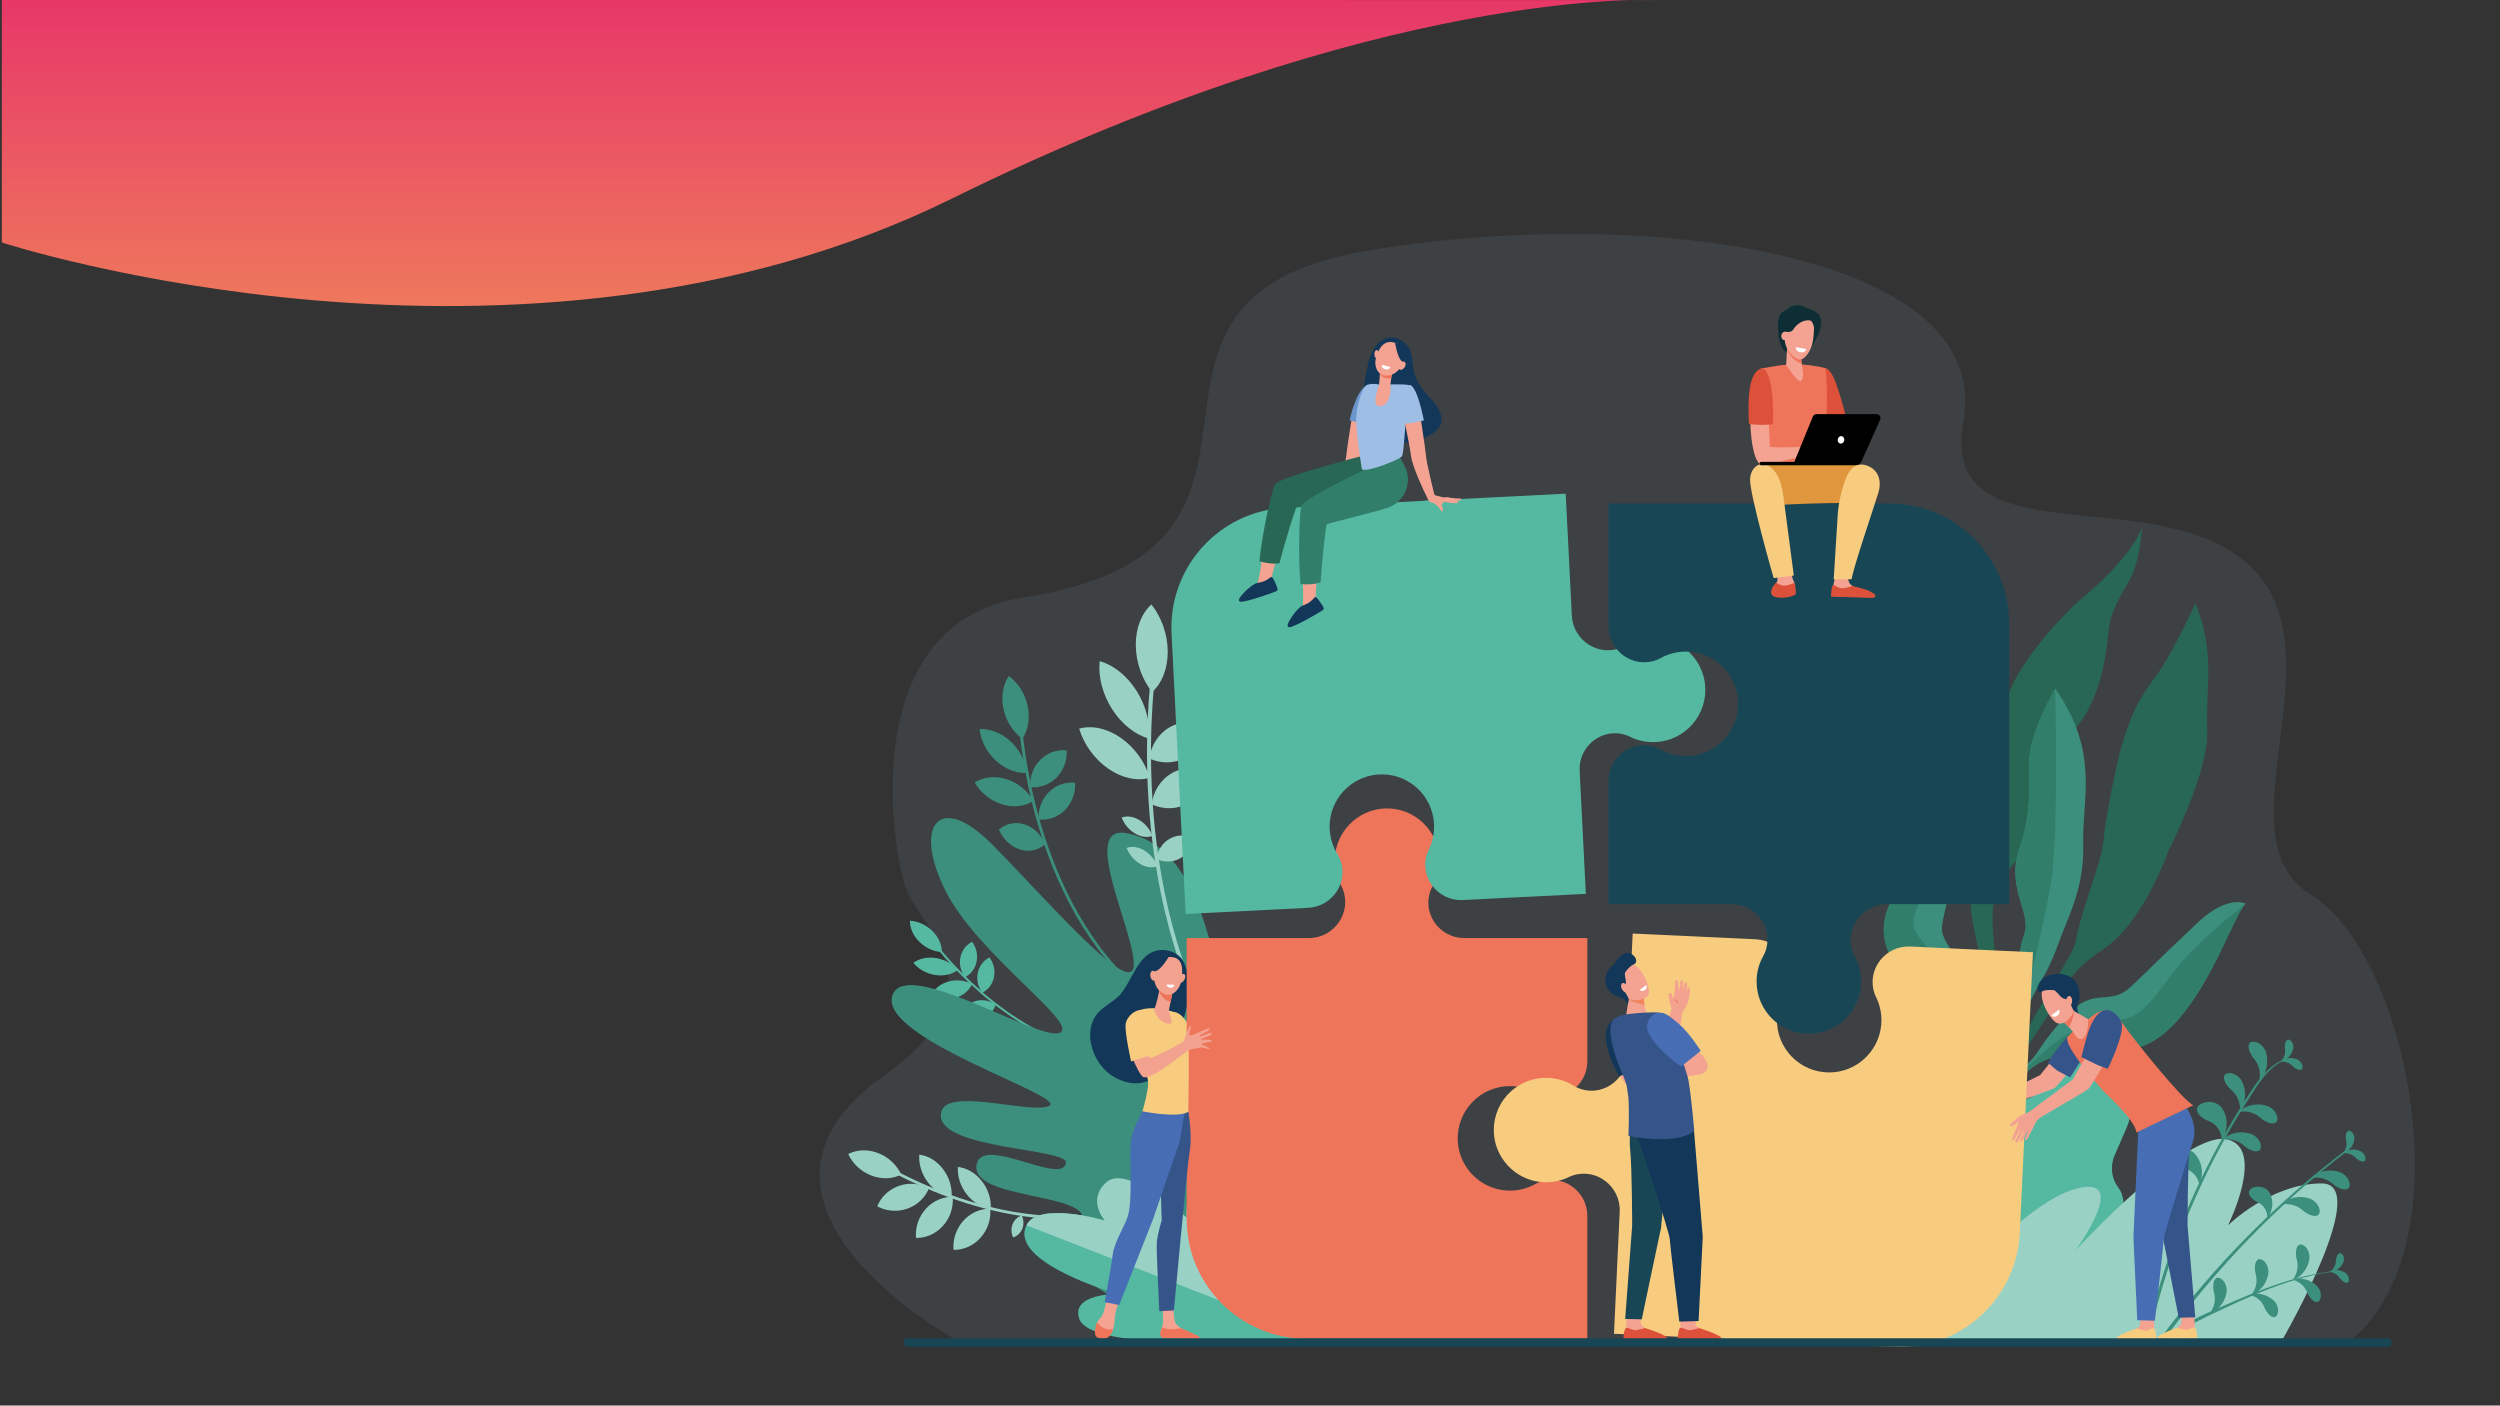 <?xml version="1.0" encoding="utf-8"?>
<!-- Generator: Adobe Illustrator 24.1.0, SVG Export Plug-In . SVG Version: 6.00 Build 0)  -->
<svg version="1.1" id="Capa_1" xmlns="http://www.w3.org/2000/svg" xmlns:xlink="http://www.w3.org/1999/xlink" x="0px" y="0px"
	 viewBox="0 0 1366 768" style="enable-background:new 0 0 1366 768;" xml:space="preserve">
<rect x="0" y="0" width="1366" height="768" fill="#333333" stroke="none"/>
<style type="text/css">
	.st0{fill:url(#SVGID_1_);}
	.st1{opacity:0.1;fill:#9EBEE5;}
	.st2{fill:#276753;}
	.st3{fill:#3C8F7C;}
	.st4{fill:#317F6B;}
	.st5{fill:#55B9A2;}
	.st6{fill:#9AD1C5;}
	.st7{fill:#F3A292;}
	.st8{fill:#35548A;}
	.st9{fill:#F08460;}
	.st10{fill:#133759;}
	.st11{fill:#F7CC7F;}
	.st12{fill:#F18B7F;}
	.st13{fill:#EE745A;}
	.st14{fill:#184655;}
	.st15{fill:#F4A392;}
	.st16{fill:#476EB4;}
	.st17{fill:#F3A290;}
	.st18{fill:#FFFFFF;}
	.st19{fill:#DD513A;}
	.st20{fill:#DF963D;}
	.st21{fill:#0E2E35;}
	.st22{fill:#ED745A;}
	.st23{fill:#F08560;}
	.st24{fill:#6A96CD;}
	.st25{fill:#9EBEE5;}
</style>
<linearGradient id="SVGID_1_" gradientUnits="userSpaceOnUse" x1="452.792" y1="167.248" x2="452.792" y2="-0.075">
	<stop  offset="0" style="stop-color:#EE785C"/>
	<stop  offset="1" style="stop-color:#E73768"/>
</linearGradient>
<path class="st0" d="M1.01,132.51c0,0,283.44,92.29,519.15-24.02S904.57,0.04,904.57,0.04L1.01-0.08V132.51z"/>
<g>
	<path class="st1" d="M522.57,732.22h762.17c63.17-52.7,30.66-211.27-22.1-243.42c-56.8-34.6,33.39-154.27-54.1-193.12
		c-57.13-25.36-147.99,2.28-135.77-65.57c16.95-94.09-181.14-118.2-327.08-92.84c-157.77,27.42-13.7,162.24-187.2,189.4
		c-89.22,13.97-71.98,133.47-63.66,158.16c7.25,21.51,55.18,55.62-11.44,102.6C385.71,656.33,520.27,730.96,522.57,732.22z"/>
	<g>
		<g>
			<path class="st2" d="M1199.58,329.74c0,0-12.48,27.16-20.87,38.64c-8.4,11.47-16.39,22.45-23.09,54.29
				c-6.7,31.85-5.55,35.05-7.38,43.27c-1.83,8.23-13.77,41.55-13.84,47.66c-0.07,6.11-24.12,40.9-30.28,57.18
				c-6.16,16.28-17.07,39.54-16.46,51.38l2.74-0.7c0,0,2.23-27.61,21.24-55.51c19.01-27.9,16.29-33.17,37.88-47.51
				c21.59-14.33,35.53-53.93,35.53-53.93s21.96-43.01,20.94-65.37C1204.96,376.79,1210.79,356.62,1199.58,329.74z"/>
			<path class="st2" d="M1170.36,287.96c0,0-0.73,17.84-6.48,28.44c-5.76,10.6-10.71,17.04-11.76,28.51
				c-1.05,11.47-4.66,41.03-20.71,55.47c-16.05,14.43-18.1,57.68-30.31,70.77c-12.22,13.08-13.81,22.49-11.56,44.93
				c2.26,22.44,9.92,53.54-7.8,94.13l-4.01-10.1c0,0,12.68-33.39,9.61-52.95c-3.07-19.55-13.75-49.1-9.84-63.27
				c3.91-14.17-10.63-16.94-1.87-38.37c8.75-21.43,5.16-28.88,17.07-47.41c0,0,1.22-0.87,4.36-16.55
				c3.13-15.68,28.39-44.41,40.03-54.22C1148.72,317.54,1165.49,301.82,1170.36,287.96z"/>
			<path class="st3" d="M1122.95,376.3c0,0-13.94,23.86-14.14,39.22c-0.2,15.36,1.47,27.85-5.59,48.88
				c-7.05,21.03,6.95,34.33,2.91,45.94c-4.03,11.61-4.35,25.36-4.22,35.79c0.12,10.43-15.96,44.93-18.41,62.4
				c-2.45,17.47,0.68,17.53,0.68,17.53s2.67-23.07,6.37-30.69c3.7-7.63,14.96-33.92,17.59-44.1c2.63-10.17,9.76-16.7,15.9-33.93
				c6.15-17.23,14.89-31.74,14.22-56.19C1137.6,436.7,1147.43,410.9,1122.95,376.3z"/>
			<path class="st3" d="M1093.44,610.05c0,0,6.5-30.28,33.91-33.31c27.41-3.02,43.51,2.39,62.87-19.73
				c19.36-22.12,30.61-57.24,36.79-63.28c0,0-9.73-5-25.9,10.12c-16.17,15.12-27.53,26.59-36.9,35.39
				c-9.36,8.8-16.97,3.06-26.85,8.87c-8.28,4.86-19,18.92-23.72,26.28c-1.53,2.39-3.35,4.59-5.44,6.51c-1.9,1.75-4.16,3.9-5.61,5.48
				c-2.9,3.16-11.27,23.77-11.27,23.77L1093.44,610.05z"/>
			<path class="st3" d="M1083.78,604.71c0,0,9.66-37.04,3.19-55.16c-6.47-18.12-26.72-31.54-25.91-42.92
				c0.81-11.38,13.82-42.16,3.22-65.07c0,0-4.03,20.43-8,24.98c-3.97,4.55-31.25,22.88-26.41,47.09c4.84,24.21,31.35,29.87,37.88,37
				c6.53,7.13,15.35,7.12,15.4,11.86c0.06,4.74,1.78,21.97-1.15,38.97L1083.78,604.71z"/>
			<path class="st4" d="M1094.34,579.93l13.57-39.09c0,0,7.97-31.44,12.59-57.66c4.62-26.22,2.44-106.88,2.44-106.88
				s-13.94,23.86-14.14,39.22c-0.2,15.36,1.47,27.85-5.59,48.88c-7.05,21.03,6.95,34.33,2.91,45.94
				c-4.03,11.61-4.35,25.36-4.22,35.79c0.12,10.43-15.96,44.93-18.41,62.4c-1.34,9.57-1.01,13.91-0.43,15.88
				C1080.89,609.14,1094.34,579.93,1094.34,579.93z"/>
			<path class="st4" d="M1161.18,556.64c-12.1,2.42-22.93,1.59-37.3,12.29c-14.37,10.7-22.82,22.12-22.82,22.12
				s-6.46,11.54-9.13,17.63c-0.39,0.93-0.61,1.48-0.61,1.48l2.12-0.11c0,0,6.5-30.28,33.91-33.31c27.41-3.02,43.51,2.39,62.87-19.73
				c19.36-22.12,30.61-57.24,36.79-63.28c0,0-20.59,16.02-33.32,30.2C1180.97,538.11,1173.29,554.22,1161.18,556.64z"/>
			<path class="st4" d="M1056.28,466.55c-3.97,4.55-31.25,22.88-26.41,47.09c4.84,24.21,31.35,29.87,37.88,37
				c6.53,7.13,15.35,7.12,15.4,11.86c0.06,4.74,1.78,21.97-1.15,38.97l0.78,1.42c1.43-6.64,3.42-16.74,4.06-24.41
				c1.05-12.46-0.97-17.62-4.97-27.72c-4.01-10.1-28.89-30.66-35.13-41.47c-6.24-10.81,12.03-28.88,16.08-37.61
				c4.05-8.72,1.46-30.11,1.46-30.11S1060.25,462,1056.28,466.55z"/>
		</g>
		<g>
			<path class="st5" d="M1120.98,586.82l4.26-10.3c3.31-7.57,11.76-11.19,18.89-8.08l0,0c17.96,7.84,25.77,29.67,17.44,48.75
				l-6.09,13.95c-2.67,6.11-1.74,12.84,1.86,17.58c3.27,4.31,3.8,10.29,1.54,15.48l-3.21,7.36c-3.48,7.96-10.24,13.86-18.26,16.29
				c-4.69,1.42-8.83,4.94-11.03,9.96l-4.55,10.41c-5.03,11.51-17.89,17.01-28.73,12.28l-6.18-2.7
				c-10.84-4.73-15.55-17.9-10.53-29.42l0,0c8.13-13.77,7.48-24.04,4.6-31.01c-4.23-10.25-4.19-22.04,0.4-32.53l0.64-1.47
				c4.84-11.08,14.17-19.35,25.29-22.89C1112.24,598.93,1117.35,595.12,1120.98,586.82z"/>
			<path class="st6" d="M1044.27,732.22c8.72-11.3,56.52-71.86,87.7-81.95c34.41-11.14,1.98,33.1,1.98,33.1s61.04-66.74,83.44-60.73
				c20.53,5.52,0,46.89,0,46.89s23.13-22.91,51.17-22.91c27.29,0-19.07,81.25-21.57,85.6H1044.27z"/>
			<g>
				<g>
					<path class="st3" d="M1228.21,601.23c-24.94,38.95-43.14,82.22-53.55,128.18l-1.71-0.46c10.36-45,28.44-88.19,53.34-127.1
						c5.79-9.04,12.03-19.77,22.87-23.3c0.21-0.07,0.29,0.25,0.09,0.32C1239.36,582.61,1233.63,592.77,1228.21,601.23z"/>
				</g>
				<g>
					<path class="st3" d="M1180.68,731.02c27.87-37.9,61.75-72.92,102.03-103.38c0.4-0.3,0.95,0.4,0.54,0.71
						c-38.21,29.37-72.01,64.05-100.46,103.24L1180.68,731.02z"/>
				</g>
				<path class="st3" d="M1230.49,577.07c0.64,0.94,3.1,3.41,3.82,6.64c0.97,3.07,0.2,6.91,0.12,6.78
					c-0.19,0.08,2.84-2.48,3.79-6.56c1.22-3.91,0.37-9.33-1.16-11.12c-2.63-4.06-7.23-4.47-8.12-2.5
					C1228,572.26,1229.2,574.92,1230.49,577.07z"/>
				<path class="st3" d="M1236.46,611.84c-0.93-0.66-3.34-3.17-6.57-3.95c-3.05-1.03-6.91-0.34-6.77-0.26
					c-0.08,0.18,2.54-2.79,6.63-3.66c3.93-1.15,9.33-0.18,11.1,1.38c4.01,2.71,4.33,7.32,2.34,8.17
					C1241.22,614.43,1238.58,613.17,1236.46,611.84z"/>
				<path class="st3" d="M1227.46,627.08c-0.93-0.66-3.34-3.17-6.57-3.95c-3.05-1.03-6.91-0.34-6.77-0.26
					c-0.08,0.18,2.54-2.79,6.63-3.66c3.93-1.15,9.33-0.18,11.1,1.38c4.01,2.71,4.33,7.32,2.34,8.17
					C1232.21,629.66,1229.58,628.41,1227.46,627.08z"/>
				<path class="st3" d="M1259.57,662.42c-0.93-0.66-3.34-3.17-6.57-3.95c-3.05-1.03-6.91-0.34-6.77-0.26
					c-0.08,0.18,2.54-2.79,6.63-3.66c3.93-1.15,9.33-0.18,11.1,1.38c4.01,2.71,4.33,7.32,2.34,8.17
					C1264.33,665.01,1261.69,663.75,1259.57,662.42z"/>
				<path class="st3" d="M1275.98,647.96c-0.93-0.66-3.34-3.17-6.57-3.95c-3.05-1.03-6.91-0.34-6.77-0.26
					c-0.08,0.18,2.54-2.79,6.63-3.66c3.93-1.15,9.33-0.18,11.1,1.38c4.01,2.71,4.33,7.32,2.34,8.17
					C1280.74,650.55,1278.1,649.3,1275.98,647.96z"/>
				<path class="st3" d="M1217.9,594.31c0.78,0.83,3.6,2.87,4.82,5.96c1.44,2.88,1.29,6.79,1.19,6.67c-0.17,0.1,2.42-2.9,2.71-7.07
					c0.59-4.05-1.11-9.27-2.89-10.8c-3.24-3.59-7.84-3.27-8.42-1.19C1214.68,589.96,1216.28,592.4,1217.9,594.31z"/>
				<path class="st3" d="M1204.66,611.59c1.11,0.59,5.01,1.66,6.96,4.58c2.22,2.59,2.5,7.03,2.35,6.94
					c-0.21,0.19,2.78-4.28,2.65-9.06c0.28-4.78-2.56-9.87-5.06-10.81c-4.63-2.62-10.55-0.28-11.04,2.29
					C1199.96,608.12,1202.33,610.15,1204.66,611.59z"/>
				<path class="st3" d="M1190.72,637.77c1.2,0.4,5.22,0.8,7.64,3.34c2.62,2.18,3.64,6.51,3.48,6.44c-0.17,0.22,2.02-4.68,1.08-9.37
					c-0.53-4.75-4.18-9.29-6.81-9.8c-5-1.8-10.45,1.5-10.5,4.11C1185.51,635.13,1188.19,636.73,1190.72,637.77z"/>
				<path class="st3" d="M1231.95,656c0.87,0.54,3.98,1.64,5.4,4.12c1.65,2.23,1.63,5.86,1.52,5.78c-0.18,0.14,2.5-3.32,2.67-7.22
					c0.5-3.87-1.52-8.17-3.5-9.08c-3.62-2.39-8.57-0.83-9.11,1.23C1228.33,652.9,1230.15,654.69,1231.95,656z"/>
				<path class="st3" d="M1253.42,583.2c-0.52-0.43-1.84-2.02-3.71-2.63c-1.76-0.74-4.07-0.5-4-0.45c-0.06,0.11,1.62-1.54,4.08-1.87
					c2.38-0.51,5.53,0.3,6.5,1.3c2.25,1.78,2.24,4.52,1.03,4.94C1256.12,584.94,1254.62,584.08,1253.42,583.2z"/>
				<path class="st3" d="M1248.42,572.08c0.02,0.68,0.48,2.69-0.19,4.54c-0.49,1.85-2.09,3.53-2.08,3.44
					c-0.12-0.02,2.21-0.35,3.98-2.09c1.85-1.57,3.14-4.56,2.94-5.94c-0.04-2.87-2.21-4.53-3.28-3.83
					C1248.69,568.88,1248.46,570.59,1248.42,572.08z"/>
				<path class="st3" d="M1287.79,633.24c-0.52-0.43-1.84-2.02-3.71-2.63c-1.76-0.74-4.07-0.5-4-0.45
					c-0.06,0.11,1.62-1.54,4.08-1.87c2.38-0.51,5.53,0.3,6.5,1.3c2.25,1.78,2.24,4.52,1.03,4.94
					C1290.5,634.98,1288.99,634.12,1287.79,633.24z"/>
				<path class="st3" d="M1281.76,622.02c0.08,0.67,0.69,2.64,0.19,4.54c-0.33,1.88-1.79,3.69-1.8,3.6
					c-0.12-0.01,2.18-0.53,3.79-2.41c1.72-1.72,2.75-4.8,2.44-6.17c-0.27-2.86-2.57-4.33-3.58-3.55
					C1281.77,618.81,1281.67,620.54,1281.76,622.02z"/>
			</g>
			<g>
				<g>
					<path class="st3" d="M1277.57,694.51c-25.46,2.79-49.18,14.03-72.01,24.99c-15.4,7.39-14.62,9.5-17.76,10.6
						c-0.51,0.18-1.02-0.37-0.77-0.86c1.21-2.39,4.37-4.01,6.57-5.38c2.56-1.6,5.24-3.01,7.95-4.33c5.81-2.82,11.77-5.36,17.7-7.93
						c12.05-5.24,24.3-10.16,37.03-13.5c6.98-1.83,14.08-3.15,21.27-3.79C1277.68,694.29,1277.7,694.5,1277.57,694.51
						L1277.57,694.51z"/>
				</g>
				<path class="st3" d="M1254.61,686.62c0.17,1.04,1.25,4.08,0.58,7.07c-0.4,2.96-2.56,5.87-2.57,5.73c-0.19-0.01,3.36-0.96,5.76-4
					c2.57-2.79,3.99-7.67,3.42-9.78c-0.6-4.44-4.3-6.6-5.82-5.3C1254.42,681.61,1254.38,684.31,1254.61,686.62z"/>
				<path class="st3" d="M1232.18,694.65c0.17,1.04,1.25,4.08,0.58,7.07c-0.4,2.96-2.56,5.87-2.57,5.73c-0.19-0.01,3.36-0.96,5.76-4
					c2.57-2.79,3.99-7.67,3.42-9.78c-0.6-4.44-4.3-6.6-5.82-5.3C1231.99,689.64,1231.95,692.34,1232.18,694.65z"/>
				<path class="st3" d="M1209.39,704.81c0.17,1.04,1.25,4.08,0.58,7.07c-0.4,2.96-2.56,5.87-2.57,5.73c-0.19-0.01,3.36-0.96,5.76-4
					c2.57-2.79,3.99-7.67,3.42-9.78c-0.6-4.44-4.3-6.6-5.82-5.3C1209.19,699.8,1209.15,702.5,1209.39,704.81z"/>
				<path class="st3" d="M1261.31,707.58c-0.46-0.86-1.35-3.71-3.52-5.54c-1.94-1.96-5.16-2.9-5.09-2.79
					c-0.13,0.11,3.01-1.17,6.48-0.27c3.45,0.62,7.22,3.43,7.98,5.3c2.03,3.61,0.52,7.26-1.33,7.15
					C1263.97,711.38,1262.43,709.41,1261.31,707.58z"/>
				<path class="st3" d="M1237.98,715.84c-0.46-0.86-1.35-3.71-3.52-5.54c-1.94-1.96-5.16-2.9-5.09-2.79
					c-0.13,0.11,3.01-1.17,6.48-0.27c3.45,0.62,7.22,3.43,7.98,5.3c2.03,3.61,0.52,7.26-1.33,7.16
					C1240.63,719.64,1239.09,717.67,1237.98,715.84z"/>
				<path class="st3" d="M1279.08,699.08c-0.4-0.48-1.34-2.15-2.94-3.01c-1.48-0.97-3.62-1.14-3.57-1.08
					c-0.07,0.09,1.74-1.13,4.03-1.02c2.25-0.06,4.99,1.2,5.71,2.27c1.75,2,1.28,4.49,0.11,4.67
					C1281.25,701.11,1280.03,700.08,1279.08,699.08z"/>
				<path class="st3" d="M1276.39,688.11c-0.09,0.62-0.02,2.53-0.93,4.11c-0.75,1.6-2.49,2.87-2.47,2.78
					c-0.1-0.04,2.07,0.06,3.97-1.24c1.95-1.12,3.62-3.63,3.68-4.92c0.45-2.62-1.26-4.5-2.35-4.04
					C1277.17,685.23,1276.67,686.76,1276.39,688.11z"/>
			</g>
		</g>
	</g>
	<g>
		<g>
			<path class="st3" d="M620.54,538.82c-29.92-26.68-45.31-65-52.95-92.44c-8.29-29.8-9.5-53.58-9.51-53.81l-1.63-0.1
				c0.01,0.24,1.22,24.19,9.57,54.19c7.71,27.72,23.26,66.43,53.55,93.44L620.54,538.82z"/>
		</g>
		<g>
			<path class="st3" d="M561.49,385.66c1.47,6.86,0.24,13.34-2.9,18.02c-4.93-3.63-8.81-9.45-10.28-16.31
				c-1.47-6.86-0.24-13.34,2.9-18.02C556.14,372.99,560.01,378.8,561.49,385.66z"/>
		</g>
		<g>
			<path class="st3" d="M552.31,405.2c5.16,4.8,8.17,11.1,8.75,17.16c-5.66,0.26-11.89-2.04-17.04-6.84
				c-5.16-4.8-8.17-11.1-8.75-17.16C540.93,398.11,547.15,400.4,552.31,405.2z"/>
		</g>
		<g>
			<path class="st3" d="M549.89,425.72c6.41,2.01,11.66,6.47,14.77,11.89c-4.65,2.99-10.88,3.84-17.29,1.83
				c-6.41-2.01-11.66-6.47-14.77-11.89C537.25,424.57,543.48,423.71,549.89,425.72z"/>
		</g>
		<g>
			<path class="st3" d="M559.76,450.42c5.07,1.6,9.13,5.69,11.43,10.87c-3.85,3.23-8.89,4.46-13.96,2.86
				c-5.07-1.6-9.13-5.69-11.43-10.86C549.64,450.04,554.68,448.82,559.76,450.42z"/>
		</g>
		<g>
			<path class="st3" d="M568.42,415.18c3.99-4.02,9.28-5.73,14.4-5.19c0.28,5.42-1.59,10.91-5.58,14.93
				c-3.99,4.02-9.28,5.73-14.4,5.19C562.56,424.69,564.43,419.2,568.42,415.18z"/>
		</g>
		<g>
			<path class="st3" d="M573.05,432.87c3.99-4.02,9.28-5.73,14.4-5.19c0.28,5.42-1.59,10.91-5.58,14.93
				c-3.99,4.02-9.28,5.73-14.4,5.18C567.19,442.38,569.06,436.89,573.05,432.87z"/>
		</g>
	</g>
	<g>
		<g>
			<path class="st5" d="M602.5,575c-27.63-4.03-51.28-20.4-66.25-33.42c-16.25-14.14-26.08-27.5-26.18-27.63l-0.98,0.57
				c0.1,0.13,10,13.59,26.35,27.83c15.12,13.15,39.01,29.69,66.98,33.77L602.5,575z"/>
		</g>
		<g>
			<path class="st5" d="M509.41,508.63c3.49,3.42,5.26,7.66,5.23,11.59c-4.26-0.22-8.74-2.11-12.23-5.53
				c-3.49-3.42-5.26-7.66-5.23-11.59C501.43,503.32,505.92,505.21,509.41,508.63z"/>
		</g>
		<g>
			<path class="st5" d="M511.57,523.51c4.84,0.81,9.01,3.32,11.67,6.62c-3.19,2.32-7.69,3.38-12.53,2.57
				c-4.84-0.81-9.01-3.32-11.67-6.62C502.23,523.75,506.73,522.7,511.57,523.51z"/>
		</g>
		<g>
			<path class="st5" d="M518.04,536.37c4.5-1.29,9.26-0.71,13.15,1.24c-1.56,3.52-4.85,6.41-9.34,7.7
				c-4.5,1.29-9.26,0.71-13.15-1.24C510.25,540.55,513.54,537.66,518.04,536.37z"/>
		</g>
		<g>
			<path class="st5" d="M533.25,546.94c3.56-1.02,7.49-0.19,10.81,1.93c-1,3.36-3.46,6-7.02,7.02c-3.56,1.02-7.49,0.19-10.81-1.93
				C527.23,550.6,529.69,547.95,533.25,546.94z"/>
		</g>
		<g>
			<path class="st5" d="M524.76,523.13c0.78-3.87,3.2-6.9,6.38-8.54c2.24,3.04,3.27,6.95,2.49,10.82c-0.78,3.87-3.2,6.9-6.38,8.54
				C525.01,530.91,523.99,527,524.76,523.13z"/>
		</g>
		<g>
			<path class="st5" d="M534.25,531.64c0.78-3.87,3.2-6.9,6.38-8.54c2.24,3.04,3.27,6.95,2.49,10.82c-0.78,3.87-3.2,6.9-6.38,8.54
				C534.49,539.42,533.47,535.51,534.25,531.64z"/>
		</g>
	</g>
	<g>
		<g>
			<path class="st6" d="M619.14,657.7c-31.87,12.1-66.96,5.71-90.78-1.78c-25.86-8.13-44.4-19.29-44.59-19.4l-0.71,1.35
				c0.19,0.11,18.86,11.35,44.9,19.54c24.06,7.57,59.5,14.02,91.77,1.77L619.14,657.7z"/>
		</g>
		<g>
			<path class="st6" d="M479.85,630.05c5.79,2.25,10.23,6.63,12.57,11.74c-4.67,2.39-10.59,2.75-16.38,0.5
				c-5.79-2.25-10.23-6.63-12.57-11.74C468.14,628.16,474.06,627.8,479.85,630.05z"/>
		</g>
		<g>
			<path class="st6" d="M491.14,647.97c5.64-1.98,11.6-1.35,16.44,1.26c-2,5.01-6.16,9.2-11.8,11.18
				c-5.64,1.98-11.6,1.35-16.44-1.26C481.34,654.14,485.5,649.96,491.14,647.97z"/>
		</g>
		<g>
			<path class="st6" d="M505.8,660.58c4.01-4.49,9.44-6.73,14.76-6.63c0.47,5.54-1.29,11.34-5.3,15.83
				c-4.01,4.49-9.44,6.73-14.76,6.63C500.03,670.88,501.79,665.07,505.8,660.58z"/>
		</g>
		<g>
			<path class="st6" d="M526.32,667.09c4.01-4.49,9.44-6.73,14.76-6.63c0.47,5.54-1.29,11.34-5.3,15.83s-9.44,6.73-14.76,6.63
				C520.55,677.39,522.31,671.58,526.32,667.09z"/>
		</g>
		<g>
			<path class="st6" d="M507.02,646.06c-3.53-4.6-5.1-10.13-4.73-15.16c4.65,0.54,9.4,3.24,12.93,7.84
				c3.53,4.6,5.1,10.13,4.73,15.16C515.3,653.36,510.55,650.66,507.02,646.06z"/>
		</g>
		<g>
			<path class="st6" d="M528.33,652.73c-3.6-4.54-5.25-10.06-4.96-15.1c4.65,0.46,9.43,3.08,13.03,7.62
				c3.6,4.54,5.25,10.06,4.96,15.1C536.71,659.89,531.93,657.27,528.33,652.73z"/>
		</g>
		<g>
			<path class="st6" d="M553.29,668.88c0.94-2.39,2.82-4.05,5.01-4.74c1.05,2.21,1.24,4.84,0.29,7.23
				c-0.94,2.39-2.82,4.05-5.01,4.74C552.53,673.9,552.34,671.27,553.29,668.88z"/>
		</g>
	</g>
	<path class="st3" d="M687.55,729.89c0,0,40.61-160.61,27.14-176.75c-18.61-22.3-33.96,51.69-35.47,45.4
		c-14.23-59.35-18.02-135.29-63.91-143.32c-26.09-4.57,6.03,56.47,4.09,72.98c-1.93,16.51-48.95-38.3-77.51-67.02
		c-28.57-28.71-43.32-10.53-25.27,25.57c17.45,34.91,73.92,73.07,62.28,77.6c-11.64,4.53-82.3-40.56-90.96-21.29
		c-10.61,23.63,95.39,55.8,85.41,61.1c-9.98,5.31-60.64-12.18-59.26,5.9c1.38,18.07,69.49,17.4,68.32,25.35
		c-1.88,12.87-46.93-16.26-48.91,1.55c-2.02,18.22,59.26,14.89,58.2,29.1c-0.61,8.17-13.76-4.15-15.7,7.16
		c-4.42,25.79,76.37,57.2,76.37,57.2L687.55,729.89z"/>
	<g>
		<path class="st5" d="M718.52,730.87c0,0-38.65-59.26-57.25-70.45c-19.82-11.92-4.73,23.77-4.73,23.77s-40.5-48.19-51.75-38.4
			c-11.26,9.79-1.04,21.13-1.04,21.13s-36.36-10.77-42.89,2.57c-10.04,20.51,49.81,37.51,49.81,37.51s-25.69-0.27-20.97,13.57
			C596.83,741.46,718.52,730.87,718.52,730.87z"/>
		<path class="st6" d="M560.86,669.5c6.53-13.34,42.89-2.57,42.89-2.57s-10.22-11.34,1.04-21.13c11.26-9.79,43.65,19.52,43.65,19.52
			s-3.4-24.17,21-2.88c17.42,15.21,49.08,68.44,49.08,68.44L560.86,669.5z"/>
	</g>
	<g>
		<g>
			<g>
				<path class="st6" d="M671.6,582.08l1.73-1.18c-31.47-47.66-41.07-104.24-43.59-143.31c-2.73-42.4,2.06-73.92,2.11-74.23
					l-2.15-0.62c-0.05,0.32-4.88,32.04-2.14,74.7C630.1,476.83,639.8,533.92,671.6,582.08z"/>
			</g>
			<g>
				<path class="st6" d="M638.05,355.93c0.07,9.57-3.25,17.49-8.55,22.24c-5.39-6.85-8.83-16.09-8.9-25.66
					c-0.07-9.57,3.25-17.49,8.55-22.24C634.54,337.12,637.99,346.36,638.05,355.93z"/>
			</g>
			<g>
				<path class="st6" d="M621.01,377.45c5.36,8.46,7.57,17.97,6.7,26.12c-7.36-2.09-14.77-7.76-20.14-16.22
					c-5.36-8.46-7.57-17.97-6.7-26.12C608.23,363.32,615.65,368.99,621.01,377.45z"/>
			</g>
			<g>
				<path class="st6" d="M612.41,403.16c7.72,5.37,13.3,13.44,15.86,21.84c-6.79,1.89-15.05,0.34-22.77-5.03
					c-7.72-5.37-13.3-13.44-15.86-21.84C596.43,396.24,604.69,397.79,612.41,403.16z"/>
			</g>
			<g>
				<path class="st6" d="M622.48,448.05c3.37,2.01,5.92,5.23,7.24,8.69c-2.76,1.03-6.24,0.65-9.61-1.36
					c-3.37-2.01-5.92-5.23-7.24-8.69C615.64,445.66,619.11,446.04,622.48,448.05z"/>
			</g>
			<g>
				<path class="st6" d="M625.22,464.67c3.37,2.01,5.92,5.23,7.24,8.69c-2.76,1.03-6.24,0.65-9.61-1.36
					c-3.37-2.01-5.92-5.23-7.24-8.69C618.37,462.28,621.85,462.66,625.22,464.67z"/>
			</g>
			<g>
				<path class="st6" d="M639.11,397.37c6.22-3.52,13.5-3.49,19.95-0.57c-1.08,7.18-4.96,13.54-11.18,17.06
					c-6.22,3.52-13.5,3.49-19.95,0.57C629.02,407.25,632.89,400.9,639.11,397.37z"/>
			</g>
			<g>
				<path class="st6" d="M640.36,422.42c6.22-3.53,13.5-3.49,19.95-0.57c-1.08,7.18-4.96,13.54-11.18,17.06
					c-6.22,3.53-13.5,3.49-19.95,0.57C630.26,432.3,634.13,425.94,640.36,422.42z"/>
			</g>
			<g>
				<path class="st6" d="M639.12,458.27c4.05-2.29,8.78-2.27,12.98-0.37c-0.7,4.68-3.23,8.81-7.28,11.11
					c-4.05,2.29-8.78,2.27-12.98,0.37C632.55,464.7,635.07,460.56,639.12,458.27z"/>
			</g>
		</g>
	</g>
	<g>
		<path class="st7" d="M1083.15,599.59c3.66,0.59,3.44,1.19,3.91,1.25c0.56,0.07,7.16-3.24,7.16-3.24s19.52-9.63,20.55-10.19
			l14.09-17.73l10.86,5.01c0,0-15.84,18.85-16.85,19.68c-1,0.83-28.99,10.64-31.42,11.59c0,0-2.45,2.24-4.04,3.6
			c-1.59,1.35-3.71,1.89-4.22,2.2c-0.07,0.05-1.83,0.97-4.3,1.51c-2.13,0.46-0.36-0.98-0.36-0.98s3.77-1.59,3.59-1.88
			c-0.14-0.22-2.15,0.77-4.5,1.31c-0.6,0.14-1.2,0.27-1.75,0.39c-1.44,0.31-2.08-0.51-0.63-1.09c0.51-0.2,1.37-0.52,2.02-0.65
			c0.7-0.15,1.29-0.51,1.85-0.73c1.12-0.43,1.95-0.73,1.91-0.76c-0.06-0.05,0.1-0.3-0.55-0.17c-0.78,0.15-2.35,0.85-3.51,0.98
			c-0.66,0.07-2.03,0.32-2.03,0.32s-2.42,0.23-2.44-0.11c-0.04-0.74,1.45-1.16,2.37-1.14c0.58-0.29,2.03-0.51,2.03-0.51
			s2.81-1.11,2.65-1.52c-0.07-0.17-1.77,0.09-3.57,0.21c-1.91,0.13-3.29,0.13-3.39-0.24c-0.16-0.59,1.36-0.81,1.36-0.81
			s1.34-0.2,1.78-0.3c0.51-0.12,2.02-0.59,2.02-0.59s5.17-1.9,4.98-2.28c-0.19-0.38-1.04-1.18-1.4-1.18c-0.36,0-1.02,0.37-1.38,0.37
			c-0.36,0-1.15-0.07-1.2-0.53c-0.05-0.46,1.97-1.41,1.97-1.41S1082.09,599.42,1083.15,599.59z"/>
		<path class="st8" d="M1119.05,580.66c0,0,3.51,3.19,4.98,4.24c1.22,0.87,7.14,3.73,7.14,3.73s5.89-9.02,8.47-13.55
			c3.13-5.49,5.29-13.65,4.55-13.87c-2.07-0.62-4.93-1-7.56,0.21C1127.51,565.61,1119.05,580.66,1119.05,580.66z"/>
		<path class="st9" d="M1086.56,604.31c-1.56,0.25-3.16-0.05-3.86-1.48C1082.55,604.52,1085.12,605.36,1086.56,604.31z"/>
	</g>
	<path class="st10" d="M649.69,541.01c0.22-5.25-0.55-10.44-2.89-15.34c-2.01-4.21-7-6.6-11.54-6.6
		c-14.43-0.02-16.27,19.13-25.45,26.52c-2.81,2.26-5.94,4.09-8.6,6.53c-9.81,8.99-5.39,25.62,3.62,33.5
		c6.25,5.47,16.07,8.57,23.77,4.3c4.02-2.23,7.07-5.94,9.25-10c3.09-5.77,5.08-12.42,7.27-18.57
		C647.45,554.81,649.4,548,649.69,541.01z"/>
	<path class="st11" d="M652.05,566.46c-4.51-13.67-10.46-13.46-10.46-13.46l4.81,29.12c2.78-0.76,6.41-2.46,9.19-3.24
		C654.66,574.55,653.16,569.83,652.05,566.46z"/>
	<path class="st12" d="M674.83,613.09l-16.48-12.57c0,0-1.66-11.73-3.88-22.13c-2.78,0.79-5.29,2.97-8.07,3.73l4.19,23.31
		l21.6,11.14l6.1,7.84l1.39-8.05L674.83,613.09z"/>
	<path class="st13" d="M825.04,593.46c5.12,0,9.92,1.35,14.07,3.71c0.52,0.3,1.09,0.57,1.7,0.82c12.66,5.2,26.52-4.43,26.52-18.12
		v-67.32H800c-13.69,0-23.32-13.86-18.12-26.52c0.25-0.61,0.52-1.18,0.82-1.7c2.36-4.15,3.71-8.95,3.71-14.07
		c0-16.21-13.52-29.27-29.9-28.51c-14.82,0.69-26.76,12.86-27.18,27.7c-0.15,5.28,1.14,10.24,3.5,14.53
		c0.29,0.53,0.56,1.11,0.81,1.73c5.16,12.87-4.63,26.84-18.49,26.84H648.4v153.4c0,36.19,29.34,65.52,65.52,65.52h153.4v-67.1
		c0-13.76-13.9-23.45-26.64-18.26c-0.61,0.25-1.18,0.52-1.71,0.81c-4.54,2.55-9.85,3.89-15.49,3.59
		c-14.54-0.77-26.28-12.58-26.96-27.12C795.75,606.99,808.81,593.46,825.04,593.46z"/>
	<path class="st11" d="M970.95,556.11c0.24-5.11,1.81-9.84,4.36-13.88c0.32-0.51,0.62-1.07,0.9-1.66
		c5.79-12.41-3.19-26.7-16.86-27.34l-67.25-3.14l-3.14,67.25c-0.64,13.67-14.93,22.65-27.34,16.86c-0.59-0.28-1.15-0.58-1.66-0.9
		c-4.04-2.55-8.77-4.12-13.88-4.36c-16.2-0.76-29.87,12.14-29.88,28.54c-0.01,14.84,11.6,27.33,26.4,28.44
		c5.26,0.39,10.28-0.66,14.68-2.82c0.55-0.27,1.14-0.51,1.77-0.73c13.1-4.55,26.6,5.88,25.95,19.73l-3.12,66.67l153.24,7.16
		c36.15,1.69,66.82-26.24,68.51-62.39l7.16-153.24l-67.03-3.13c-13.74-0.64-24.07,12.79-19.49,25.76c0.22,0.62,0.46,1.2,0.73,1.74
		c2.33,4.65,3.43,10.02,2.86,15.64c-1.45,14.48-13.79,25.66-28.35,25.67C983.1,586,970.19,572.32,970.95,556.11z"/>
	<path class="st5" d="M783.56,450.22c0.26,5.11-0.85,9.97-3,14.24c-0.27,0.54-0.52,1.12-0.73,1.74
		c-4.56,12.91,5.76,26.26,19.43,25.58l67.24-3.38l-3.38-67.24c-0.69-13.67,12.67-23.99,25.58-19.43c0.62,0.22,1.2,0.46,1.74,0.73
		c4.26,2.15,9.13,3.25,14.24,3c16.19-0.81,28.56-14.97,26.98-31.3c-1.43-14.77-14.19-26.08-29.03-25.75
		c-5.28,0.12-10.17,1.65-14.34,4.22c-0.52,0.32-1.08,0.62-1.69,0.9c-12.59,5.8-27.04-3.27-27.74-17.12l-3.35-66.66l-153.21,7.7
		c-36.14,1.82-63.97,32.59-62.15,68.73l7.7,153.21l67.02-3.37c13.74-0.69,22.72-15.06,16.9-27.53c-0.28-0.6-0.58-1.15-0.9-1.66
		c-2.77-4.41-4.38-9.64-4.37-15.29c0.04-14.56,11.25-26.88,25.73-28.29C768.57,421.65,782.75,434.02,783.56,450.22z"/>
	<path class="st14" d="M921.18,413.11c-5.12,0-9.92-1.35-14.07-3.71c-0.52-0.3-1.09-0.57-1.7-0.82
		c-12.66-5.2-26.52,4.43-26.52,18.12v67.32h67.32c13.69,0,23.32,13.86,18.12,26.52c-0.25,0.61-0.52,1.18-0.82,1.7
		c-2.36,4.15-3.71,8.95-3.71,14.07c0,16.21,13.52,29.27,29.9,28.51c14.82-0.69,26.76-12.86,27.18-27.7
		c0.15-5.28-1.14-10.24-3.5-14.53c-0.29-0.53-0.56-1.11-0.81-1.73c-5.16-12.87,4.63-26.84,18.49-26.84h66.74v-153.4
		c0-36.19-29.34-65.52-65.52-65.52H878.9v67.1c0,13.76,13.9,23.45,26.64,18.26c0.61-0.25,1.18-0.52,1.71-0.81
		c4.54-2.55,9.85-3.89,15.49-3.59c14.54,0.77,26.28,12.58,26.96,27.12C950.47,399.58,937.41,413.11,921.18,413.11z"/>
	<path class="st15" d="M604.58,710.18c0,0-1.02,7.07-2.77,9.35c-0.59,0.77-1.66,1.73-2.36,3.12c-1.1,2.15-0.49,5.36,0.32,7.13
		c0.41,0.91-0.03,0.9,0.92,1.2c2.8,0.86,5.77-0.59,6.96-3.28c0.67-1.5,1.25-3.5,1.37-6.02c0.3-6.42,2.29-9.68,2.29-9.68
		L604.58,710.18z"/>
	<path class="st15" d="M635.18,713.41c0,0,0.63,7.97,0.12,10.56c-0.27,1.39-1.79,4.24-1.1,5.55c0.7,1.31,1.49,1.63,1.49,1.63
		l18.06,0.29c0.98,0.02,0.33-0.62-0.46-1.2c-1.3-0.96-2.35-1.59-6.49-3.6c-0.27-0.13-1.26-0.76-1.61-0.98
		c-0.9-0.55-1.8-1.42-2.58-2.29c-1.3-1.45-1.41-8.47-1.41-8.47L635.18,713.41z"/>
	<path class="st8" d="M649.3,607.47c0,0,2.27,12.94,0.78,21.42c-1.49,8.48-8.66,87.12-8.66,87.12l-7.97,0.45
		c0,0-1.67-32.85-1.37-37.42c0.3-4.57,2.66-12.21,2.66-12.21l-0.79-26.52L644,605.47L649.3,607.47z"/>
	<path class="st16" d="M625.89,604.75c0,0-6.27,9.46-7.77,17.29c-1.49,7.83,1.1,31.9-1.78,42.16c-1.56,5.55-7.45,14.13-8.35,21.31
		c-0.9,7.18-4.41,25.98-4.41,25.98l7.96,1.58l18.5-46.96l14.51-42.44l3.72-21.86L625.89,604.75z"/>
	<path class="st11" d="M630.97,550.91c0,0-8.3-0.53-11.59,3.06s7.29,31.98,7.89,36.55c0.6,4.57-3.05,16.71-3.05,16.71
		s19.51,3.93,25.08,0.24c0,0,0.6-32.85,0-36.11c-0.6-3.26-5.58-16.53-6.77-17.84C641.33,552.22,630.97,550.91,630.97,550.91z"/>
	<path class="st17" d="M633.73,539.79c0,0-0.04,0.25-0.12,0.66c-0.37,2-1.8,8.64-2.76,10.46c-1.16,2.21,3.99,9.24,8.94,8.38
		c1.48-0.26-1.25-6.46-1.12-7.12c0.25-1.26,0.59-2.98,0.94-4.74c0.2-0.99,0.39-2,0.58-2.95c0.53-2.69,0.96-4.89,0.96-4.89
		L633.73,539.79z"/>
	<path class="st13" d="M633.61,540.45c0.08-0.42,0.12-0.66,0.12-0.66l7.43-0.19c0,0-0.43,2.2-0.96,4.89
		c-0.19,0.94-0.38,1.94-0.58,2.93c-1.15-0.17-2.34-0.73-3.55-1.78c-1.31-1.15-2.17-2.53-2.69-4
		C633.48,541.17,633.55,540.76,633.61,540.45z"/>
	<path class="st17" d="M638.73,522.87c0,0-3.5-0.41-5.69,2.44c-2.19,2.84-4.56,11.64,0.89,16.42c5.45,4.78,10.84-0.63,11.64-6.37
		S646.67,522.66,638.73,522.87z"/>
	<path class="st17" d="M647.17,535.28c-0.65,1.27-1.74,1.97-2.44,1.57s-0.73-1.76-0.08-3.02c0.65-1.27,1.74-1.97,2.44-1.57
		C647.79,532.66,647.82,534.01,647.17,535.28z"/>
	<path class="st10" d="M639.12,521.93c0,0-4.68,8.36-8.02,8.75c-3.35,0.39-3.78,4.83-3.78,4.83s1.2-10.24,4.51-12.22
		C635.13,521.32,639.12,521.93,639.12,521.93z"/>
	<path class="st13" d="M608.19,726.28c-4.34,0.79-7.23-1.75-8.73-3.66c-1.1,2.16-1.64,5.38-0.83,7.15c0.71,1.56,2.8,1.52,4.45,1.58
		c1.74,0.06,3.08-0.9,3.95-2.42C607.43,728.22,607.85,727.34,608.19,726.28z"/>
	<path class="st13" d="M645.19,725.66c-4.78,1.23-8.31,0.39-10.28-0.4c-0.51,1.45-1.18,3.26-0.83,4.31
		c0.44,1.28,1.06,1.57,1.61,1.59c4.36,0.11,15.98,0.27,19.31,0.31c0.46,0.01,0.72-0.54,0.42-0.9
		C654.61,729.58,645.55,725.88,645.19,725.66z"/>
	<path class="st17" d="M631.98,532.78c0.27,1.49-0.28,2.85-1.22,3.04c-0.95,0.2-1.94-0.85-2.21-2.34c-0.27-1.49,0.28-2.85,1.22-3.04
		C630.71,530.25,631.7,531.3,631.98,532.78z"/>
	<path class="st18" d="M637.44,537.93l4.22,0.19c0,0-0.17,1.6-2.03,1.57C637.36,539.65,637.44,537.93,637.44,537.93z"/>
	<g>
		<path class="st19" d="M997.52,201.22c0.53,0.02,1.97,0.5,4.07,4.49c2.69,5.09,6.62,20.45,6.62,20.45l-11.74,4.37l-1.51-3.21
			l-2.48-24.68C992.48,202.64,997.37,201.22,997.52,201.22z"/>
		<path class="st13" d="M982,199.01c3.36,0,11.66,0.98,15.52,2.22c0,0,2.83,24.34-2.55,42.84c-1.2,4.14,1,17.16,1,17.16l-34.78-0.46
			c0,0,4.12-31.48,2.57-36.57c-1.55-5.09-1.59-22.81-1.59-22.81s0.24-0.04,7.81-1.35C973.51,199.43,978.41,199,982,199.01z"/>
		<path class="st15" d="M977.95,306.4c0,0,0.77,8.88,2.18,11.34c1.41,2.46-0.07,6.64-0.15,7.21c-0.07,0.57-2.98,1.39-7.6,0.9
			c-4.62-0.49-4.54-1.56-4.17-3.28c0.37-1.72,2.83-3.94,2.98-5.57c0.15-1.64-1.41-7.54-1.41-7.54L977.95,306.4z"/>
		<path class="st20" d="M992.04,253.89c0,0,24.01-1.33,29.37,1.91c5.36,3.25-3.81,19.18-3.81,19.18s-16.71-0.77-49.43,1.12
			c-7.75,0.45-8.42-20.21-6.97-21.92C962.65,252.48,992.04,253.89,992.04,253.89z"/>
		<path class="st19" d="M971.81,326.55c-4.75-0.51-4.17-2.84-3.78-4.62c0.24-1.11,1.6-2.42,2.42-3.66c0.42,0.34,1.12,0.94,3.18,1.55
			c2.14,0.63,5.08-0.62,6.96-1.41c0.67,2.48,0.7,5.65,0.64,6.13C981.14,325.14,976.56,327.05,971.81,326.55z"/>
		<path class="st11" d="M974.43,271.07c0.96,7.26,5.71,43.4,5.71,43.4l-11.02,1.37c0,0-13.55-47.17-12.86-54.38
			c0.7-7.21,5.77-7.82,5.77-7.82S971.89,251.85,974.43,271.07z"/>
		<path class="st15" d="M961.78,204.09c3.25-1.22,4.84,28.08,5.28,40.14c5.76,0.55,15.8,0,18.3-0.18c1.18-0.09,3.89-1.08,5.06-1.23
			c1.2-0.16,2.28-0.24,2.87-0.14c0.22,0.04,6.22,2.49,6.73,3.03c0.64,0.67,2.36,2.35,2.07,3.08c-0.29,0.73-3.31-2.03-3.31-2.03
			l-1.48-0.83c1.84,1.8,5.34,4.16,4.84,5.02c-0.49,0.84-3.65-1.56-5.91-3.2c1.93,1.75,4.33,4.87,3.78,5.36
			c-0.5,0.44-3.23-3.18-6.15-4.22c-1.08-0.39-2.16,0.68-3.01,0.81c-0.63,0.09-1.59,0.3-2.2,0.12l-3.16-0.9
			c-1.08,0.1-1.1,0.73-2.19,0.97c-1.26,0.27-3.33,0.55-4.94,0.94c-9.26,2.26-12.34,3.31-15.18,3.31
			C954.59,254.15,954.09,206.98,961.78,204.09z"/>
		<path class="st19" d="M955.61,231.6c-0.61-12.35-0.52-27.58,6.41-30.18c2.73-1.03,7.55,5.14,6.68,30.43
			C965,232.16,959.57,232.41,955.61,231.6z"/>
		<path class="st15" d="M1010.17,314c0,0-0.96,3.08,0.76,5.12c1.72,2.04,8.88,4.04,9.82,5.14c0.94,1.1,0.87,2.04,0.87,2.04
			l-20.08-0.55l0.22-6.07l0.92-4.36L1010.17,314z"/>
		<path class="st19" d="M1012.18,320.14c0,0-5.16,2.09-7.65,0.85c-2.49-1.24-2.42-1.58-3.14-1.12c-0.72,0.46-0.98,6.15-0.98,6.15
			l22.58,0.66c1.57-0.04,2.37-1.19,1.09-2.18c-0.88-0.68-1.89-1.13-2.46-1.46C1019.85,322.02,1012.18,320.14,1012.18,320.14z"/>
		<path class="st11" d="M1009.41,259.58c1.55-3.27,5.08-7.52,11.29-4.96c5.92,2.44,7.51,8.45,5.65,14.6
			c-1.87,6.15-14.17,42.29-14.6,47.26l-9.82,0.07c0,0,1.79-28.62,2.22-35.54C1004.57,274.35,1006.73,265.24,1009.41,259.58z"/>
		<path d="M1025.36,226.29h-32.84c-0.87,0-1.65,0.53-1.98,1.33l-10.11,24.75h-18.11c-0.51,0-0.92,0.41-0.92,0.92l0,0
			c0,0.51,0.41,0.92,0.92,0.92h51.53c1.42,0,2.7-0.83,3.28-2.13l10.18-22.76C1027.95,227.9,1026.91,226.29,1025.36,226.29z"/>
		<path class="st18" d="M1007.68,240.7c-0.22,1.11-1.19,1.86-2.16,1.66c-0.97-0.19-1.58-1.25-1.35-2.37
			c0.22-1.11,1.19-1.85,2.16-1.66C1007.29,238.53,1007.9,239.59,1007.68,240.7z"/>
		<g>
			<path class="st21" d="M989.8,169.28c-0.99-0.33-1.96-0.71-2.91-1.16c-1.06-0.51-2.44-1.11-3.31-1.25
				c-1.83-0.28-4.98-0.09-6.72,1.79c-2.17,2.35-6.02,0.42-5.24,12.73c0.88,13.93,8.62,12.4,8.81,12.17
				c0.19-0.24,6.91-8.91,6.91-8.91s2.35,5.14,2.35,4.95C989.69,189.41,1001.69,173.28,989.8,169.28z"/>
			<path class="st15" d="M983.92,194.59l0.67,4.98c0,0,1.5,7.17-0.43,8.55c-1.93,1.38-8.2-8.76-8.2-8.76l0.66-12.61L983.92,194.59z"
				/>
			<path class="st13" d="M976.41,190.83c1.59,4.3,5.38,6.95,8.07,7.97l-0.57-4.22l-7.29-7.84L976.41,190.83z"/>
			<path class="st15" d="M983.53,173.02c4.08-0.66,7.75,2.62,7.64,6.71c-0.04,1.78-0.19,4-0.56,6.38
				c-0.89,5.75-4.81,10.81-7.4,10.35c-2.59-0.45-9.11-5.41-7.97-13.59C975.95,177.84,979.24,173.71,983.53,173.02z"/>
			<path class="st15" d="M977.04,183.86c-0.22,1.26-1.23,2.14-2.26,1.96c-1.03-0.18-1.69-1.35-1.47-2.61
				c0.22-1.26,1.23-2.14,2.26-1.96C976.6,181.43,977.26,182.6,977.04,183.86z"/>
			<path class="st21" d="M975.58,181.25c0,0,3.13,0.78,4.3-1.24c1.16-2.02,5.32-6.37,10.61-4.56c5.29,1.8-4.65-4.39-5.08-4.39
				c-0.42,0-5.5-0.04-5.5-0.04s-3.91,3.22-4.05,3.57c-0.14,0.35-1.27,4.21-1.27,4.21L975.58,181.25z"/>
		</g>
		<path class="st18" d="M981.31,189.66l5.7,1.09c0,0-0.54,2.15-3.07,1.74C980.87,192,981.31,189.66,981.31,189.66z"/>
	</g>
	<g>
		<path class="st15" d="M884.84,586.72c0.22,0.75,0.34,1,0.62,1.51c1.79,3.26,5.94,7.9,5.94,7.9l3.21-7.23c0,0-0.52-2.27-1.43-5.52
			C890.08,584.19,887.12,584.66,884.84,586.72z"/>
		<path class="st10" d="M903.24,580.45c0,0-17.9,7.71-18.48,7.56c-0.37-0.09-7.34-11.76-7.42-22.73c-0.03-5.07,5.23-11.16,11.1-9.96
			c2.96,0.61,2.91,1.43,7.28,7.78C900.1,569.46,903.24,580.45,903.24,580.45z"/>
		<path class="st15" d="M918.52,718.67c0,0-0.42,7.03-0.43,7.05c-0.16,0.89-0.77,3.1-0.77,3.91c0,3.05,14.48-2.59,11.23-3.94
			c-0.29-0.12-1.83-1.05-1.93-2.08c-0.15-1.6-0.53-4.83-0.53-4.83L918.52,718.67z"/>
		<path class="st19" d="M928.52,725.66c0,0-3.4,0.93-5.14,1.17c-1.74,0.23-4.04-1.73-5.27-1.2c-1.35,0.58-1.3,5.84-1.3,5.84
			s18.23,1.5,23.35-0.05C942.19,730.8,935.47,727.83,928.52,725.66z"/>
		<path class="st15" d="M888.91,718.67c0,0-0.42,7.03-0.43,7.05c-0.16,0.89-0.77,3.1-0.77,3.91c0,3.05,14.48-2.59,11.23-3.94
			c-0.29-0.12-2.29-1.74-2.39-2.77c-0.15-1.6-0.07-4.14-0.07-4.14L888.91,718.67z"/>
		<path class="st19" d="M898.91,725.66c0,0-3.4,0.93-5.14,1.17c-1.74,0.23-4.04-1.73-5.27-1.2c-1.36,0.58-1.41,5.84-1.41,5.84
			s18.31,1.74,23.46-0.05C912.55,730.72,905.86,727.83,898.91,725.66z"/>
		<g>
			<path class="st17" d="M893.33,590.62l12.75-17.86c0.05-0.16,0.17-0.48,0.35-0.97c0.64-1.77,1.98-5.46,3.14-9.13l0.01-0.04
				c0.37-1.28,1.14-3.52,1.89-5.68c0.83-2.41,1.87-5.39,1.9-5.9c-0.03-0.09-0.09-0.24-0.17-0.45c-0.47-1.21-1.1-4.1-1.32-5.36
				c-0.14-0.8-0.28-2.75,0.67-2.75c1.5,0,0.78,1.94,1.47,3.16c0.25-0.81,0.77-2.42,1.04-4.05l0.25-3.8
				c0.05-0.29-0.26-2.38,0.79-2.38l0.05,0c0.94,0.07,0.92,2.3,1.31,6.06c0.12-0.43,0.25-0.96,0.34-1.44
				c-0.01-0.26,0.18-1.39,0.32-1.99c-0.19-1.05-0.08-2.71,1.04-2.55c0.56,0.08,0.51,2.39,0.51,2.39c-0.01,0.32-0.04,2.76-0.02,3.24
				c0.11-0.82,0.56-4.32,1.44-4.32c0.73,0,0.79,0.94,0.77,1.69c-0.01,0.44-0.47,4.23-0.49,4.67c0.34-0.57,0.75-3.91,1.09-3.91
				c1.42,0,0.91,4.75,0.38,5.98c-0.05,0.13-0.1,0.37-0.16,0.66c-0.18,0.85-0.47,2.26-1.22,3.53c-0.89,1.52-2.12,3.94-2.31,4.32
				c-0.14,0.76-0.56,3.48-1.1,6.9c-0.23,1.46-0.48,3.07-0.74,4.73l-0.01,0c-0.05,0.36-0.31,1.5-1.32,5.8
				c-1.38,5.88-1.52,6.13-1.58,6.24c-0.6,1.06-14.35,19.73-14.93,20.52l-0.35,0.47L893.33,590.62z"/>
			<path class="st22" d="M917.05,548.96c0,0-1.03-2.65-2.88-2.65c0,0,1.03-0.37,1.91,0.33
				C916.97,547.34,917.05,548.96,917.05,548.96z"/>
		</g>
		<g>
			<path class="st15" d="M890.25,543.85l-1.64,10.38c0,0,6.25,5.02,9.9,3.96c3.06-0.89,0.96-4.89,0.96-4.89s-1.63-5.54-1.13-8.45
				C898.84,541.95,890.25,543.85,890.25,543.85z"/>
			<path class="st23" d="M891.43,546.99c1.57,0.74,4.67,1.75,7.08,1.99c-0.23-1.45-0.36-2.99-0.17-4.12
				c0.23-1.34-1.47-1.66-3.38-1.61c-2.49,0.21-4.71,0.6-4.71,0.6l-0.32,1.99C890.41,546.34,890.91,546.74,891.43,546.99z"/>
			<path class="st15" d="M882.36,531.87c-0.26,0,2.47,11.6,6.7,13.59c4.23,1.99,10.53,0.95,11.71-2.17
				c1.31-3.45-3.46-15.28-9.41-16.79C885.42,525.01,882.36,531.87,882.36,531.87z"/>
			<path class="st10" d="M887.25,521.22c-3.38,1.95-4.92,4.83-5.45,6.02c-1.58,0.75-3.5,2.38-4.42,6.76
				c-1.13,5.39,2.89,9.54,7.15,10.79c4.26,1.25,4.92,4.07,4.92,4.07l0.48-3.04c0,0-0.95-2.64-2.37-3.97
				c-1.43-1.32,0.68-3.25,0.86-4.82c0.14-1.21-0.75-3.56-0.56-5.55c0,0,2.37-3.59,4.71-4.48
				C896.56,525.48,891.58,518.72,887.25,521.22z"/>
			<path class="st15" d="M889.05,539.04c0.55,1.34,0.33,2.67-0.5,2.97c-0.83,0.3-1.95-0.54-2.5-1.88c-0.55-1.34-0.33-2.67,0.5-2.97
				C887.37,536.86,888.49,537.7,889.05,539.04z"/>
		</g>
		<path class="st15" d="M904.78,590.91l24.59-4.01c0,0-2.8-7.04-3.8-7.04c-1,0-18.6,7.68-18.6,7.68l-1.4,2.81L904.78,590.91z"/>
		<path class="st14" d="M892.19,607.77c0,0-2.45,11.86-1.45,20.85c1,8.99,1.08,40.94,1.08,40.94L888,720.68l9.05,0.2
			c0,0,10.73-51.09,10.53-49.78s3.6-35.97,3.6-35.97l-12.8-28.48L892.19,607.77z"/>
		<path class="st10" d="M894.59,607.21c0,0-1.6,10.68,0.4,15.36c2,4.68,17.15,50.64,17.35,54.39s5.24,45.17,5.24,45.17l10.53-0.3
			l2.28-46.05l-4.77-57.88l-4.63-14.63L894.59,607.21z"/>
		<path class="st15" d="M888.61,554.23c0,0,2.6,1.7,5.02,1.51c2.42-0.2,5.84-2.43,5.84-2.43l-0.48-1.61c0,0-6.26-0.91-6.42-0.81
			C892.42,550.97,888.61,554.23,888.61,554.23z"/>
		<path class="st15" d="M916.28,579.5c0,0,9.3,8.78,13.5,7.28c4.2-1.5,5.94-6.62-4.31-14.12C916.3,565.96,916.28,579.5,916.28,579.5
			z"/>
		<path class="st8" d="M922.58,590.34c-1.38-7.52-11.4-30.91-12.2-35.22c-0.39-2.1-5.79-2.14-10.94-1.87
			c-5.44,0.29-10.83,0.98-10.83,0.98s-4.81,0.79-6.93,2.77c-2.12,1.98-2.68,7.47,0.36,17.88c2.4,8.22,5.38,12.73,6.85,18.72
			c0.3,2.01,0.55,3.99,0.89,6.31c0.54,8.95-0.01,20.78-0.01,20.78s26.2,5.43,35.99-2.81C925.78,617.89,924,598.05,922.58,590.34z"/>
		<path class="st16" d="M929.26,574.18c0,0-10.28,8.48-10.88,8.48c-0.39,0-14.67-10.51-17.96-19.14c-1.82-4.77,2-10.11,6.37-10.09
			c3.03,0.01,4.37,0.79,10.37,5.85C923.15,564.34,929.26,574.18,929.26,574.18z"/>
	</g>
	<path class="st10" d="M748.45,195.46c1.68-4.05,3.4-8.12,7.77-10.17c3.54-1.66,7.23-1.04,10.37,1.33
		c8.9,6.7,1.15,14.07,11.28,26.77c3.15,3.95,6.96,7.13,8.85,11.75c2.64,6.47-0.5,9.58-5.55,12.68
		c-24.13,14.83-36.77-15.62-36.32-22.58C745.19,210.05,747.36,198.07,748.45,195.46z"/>
	<path class="st15" d="M723.41,274.38c1.02-0.16,3.49-1.93,4.36-2.09c0.68-0.12,2.14-0.35,2.76-0.44
		c0.76-2.85,4.64-18.38,5.07-22.94c0.47-4.93,3.96-26.27,3.96-26.27l9.03,1.64c0,0-3.75,16.42-4.79,24.38
		c-0.89,6.84-8.39,22.21-9.35,23.83c0,0.04,0,0.08,0,0.12c-0.15,2.41-1.31,1.61-1.31,1.61l-1.89,0.48c0,0-6.68,0.64-7.12,0.8
		C723.7,275.66,722.39,274.54,723.41,274.38z"/>
	<path class="st24" d="M747.44,210.16c-6.39,2.16-10.02,19.52-10.02,19.52s10.02,2.8,12.58,1.33c0,0,2.91-12.91,3.96-12.46
		L747.44,210.16z"/>
	<path class="st15" d="M698.04,304.37c-1.95,5.15-2.97,10.12-3.06,10.72c-0.04,0.29,0.36,1.69,0.33,1.99
		c-3.92,5.35-9.56,6.52-14.39,6.86c2.46-2.4,6.08-4.68,6.25-5.44c0.28-1.21,1.76-6.61,2.5-14.09
		C692.67,305.8,694.71,304.69,698.04,304.37z"/>
	<path class="st2" d="M753.62,246.72l8.63,24.3c0,0-13.87,2.61-19.05,3.56c-5.18,0.95-34.15,2.22-34.88,2.73
		c-0.54,0.38-6.53,19.73-9.2,30.41c-3.03,0.67-8.22-0.13-10.98-1.09c1.49-15.27,6.88-39.46,8.61-42.09
		C699.54,260.26,753.62,246.72,753.62,246.72z"/>
	<path class="st15" d="M719.91,315.02c-0.95,5.43-1.02,10.49-1,11.1c0.01,0.29,0.67,1.59,0.69,1.89c-2.85,5.99-8.17,8.2-12.85,9.44
		c1.97-2.82,5.09-5.74,5.12-6.52c0.04-1.24,0.49-6.82-0.19-14.3C714.9,317.43,716.69,315.97,719.91,315.02z"/>
	<path class="st4" d="M763.69,247.98l3.35,5.72c5.1,8.7,1.19,19.9-8.21,23.55c-0.05,0.02-0.1,0.04-0.15,0.06
		c-4.91,1.91-33.13,8.58-33.76,9.22c-0.46,0.48-2.71,20.61-3.34,31.59c-2.85,1.22-8.1,1.41-10.99,0.99
		c-1.4-15.28-0.64-40.05,0.57-42.96C713.11,271.41,763.69,247.98,763.69,247.98z"/>
	<path class="st10" d="M718.48,326.29c0.75-0.83,3.51,3.74,4.2,4.71c0.78,1.1,0.55,1.92,0.46,2.09c-0.24,0.45-14.79,9.01-18.34,9.62
		c-0.34,0.06-0.92-0.15-1.06-0.28c-1.39-1.23,4.99-10.29,7.86-11.48C713.45,330.18,715.1,330.02,718.48,326.29z"/>
	<path class="st10" d="M694.52,315.25c0.89-0.67,2.75,4.33,3.24,5.41c0.56,1.22,0.18,1.99,0.06,2.14
		c-0.33,0.4-16.22,6.08-19.81,6.01c-0.34-0.01-0.87-0.32-0.99-0.48c-1.13-1.47,6.83-9.17,9.87-9.8
		C688.86,318.13,690.5,318.28,694.52,315.25z"/>
	<path class="st25" d="M753.49,210.11L753.49,210.11L753.49,210.11c-0.17,0-0.4-0.06-0.64-0.13c-1.19-0.21-3.78-0.52-5.8,0.33
		c-2.45,1.04-6.26,10.71-6.03,20.64c0.09,1.52,0.18,2.88,0.26,3.82c0.62,7.5,2.77,21.57,2.89,21.65c2.93,1.88,20.59-5.42,21.8-7.02
		c1.21-1.6,1.93-21.1,2.52-22.07l1.16-16.95C767.6,209.76,756.63,210.09,753.49,210.11z"/>
	<path class="st15" d="M760.65,203.87c0,0-1.14,5.88-0.91,8.2c0.23,2.32-0.87,9.8-5.78,9.82c-4.91,0.02-0.93-9.51-0.47-11.78
		c0.46-2.27,0.57-9.31,0.57-9.31L760.65,203.87z"/>
	<path class="st13" d="M753.96,204.33c0.08-1.93,0.1-3.53,0.1-3.53l6.58,3.07c0,0-0.23,1.2-0.47,2.73
		C757.3,207.18,755.21,206.11,753.96,204.33z"/>
	<path class="st15" d="M763.06,187.64c0,0,2.54,1.41,3.47,4.46c0.93,3.05-0.13,10.92-6.68,12.82c-6.55,1.9-9.39-4.33-8.04-9.21
		C753.15,190.84,756.08,184.66,763.06,187.64z"/>
	<path class="st15" d="M750.98,193.82c0.13,1.31,0.85,2.31,1.61,2.23c0.76-0.07,1.28-1.2,1.15-2.51c-0.13-1.31-0.85-2.31-1.61-2.23
		C751.36,191.39,750.85,192.51,750.98,193.82z"/>
	<path class="st10" d="M762.29,187.24c0,0,1.19,8.78,4.03,10.37c2.84,1.58,1.65,5.48,1.65,5.48s2.58-9.05,0.33-11.95
		C766.05,188.23,762.29,187.24,762.29,187.24z"/>
	<path class="st15" d="M764.64,198.87c-0.77,1.14-0.77,2.49,0.01,3.01c0.77,0.52,2.02,0.01,2.79-1.13c0.77-1.14,0.77-2.49-0.01-3.01
		C766.66,197.22,765.4,197.72,764.64,198.87z"/>
	<path class="st18" d="M755.08,199.35l4.62,1.16c0,0-0.56,1.75-2.6,1.3C754.61,201.27,755.08,199.35,755.08,199.35z"/>
	<path class="st5" d="M778.02,273.64c0.22-0.01,19.92-1,19.92-1s-8.17,5.87-8.34,5.87s-6.51-2.5-6.79-2.5
		C782.53,276.01,778.02,273.64,778.02,273.64z"/>
	<path class="st15" d="M1176.75,718.96c0,0,0.39,6.91,0.39,6.92c0.14,0.88,0.71,3.04,0.71,3.84c0,3-13.29-2.54-10.31-3.87
		c0.27-0.12,1.68-1.03,1.77-2.05c0.14-1.57,0.48-4.75,0.48-4.75L1176.75,718.96z"/>
	<path class="st11" d="M1167.41,725.88c0,0,3.12,0.92,4.72,1.15c1.6,0.23,3.7-1.7,4.83-1.18c1.24,0.57,1.2,5.73,1.2,5.73
		s-16.73,1.47-21.44-0.05C1154.86,730.93,1161.03,728.02,1167.41,725.88z"/>
	<path class="st15" d="M1198.88,718.6c0,0,0.39,6.91,0.39,6.92c0.14,0.88,0.71,3.04,0.71,3.84c0,3-13.29-2.54-10.31-3.87
		c0.27-0.12,2.1-1.71,2.19-2.73c0.14-1.57,0.06-4.07,0.06-4.07L1198.88,718.6z"/>
	<path class="st11" d="M1189.7,725.47c0,0,3.12,0.92,4.72,1.15c1.6,0.23,3.7-1.7,4.83-1.18c1.24,0.57,1.29,5.73,1.29,5.73
		s-16.61,0.68-21.53-0.05C1177.07,730.83,1183.32,727.6,1189.7,725.47z"/>
	<path class="st8" d="M1194.93,608.88c0,0,2.25,11.65,1.33,20.49c-0.92,8.84-0.99,40.22-0.99,40.22l4.23,50.2l-9.04,0.21
		c0,0-9.85-50.2-9.67-48.91c0.18,1.29-3.3-35.34-3.3-35.34l11.75-27.98L1194.93,608.88z"/>
	<path class="st16" d="M1191.78,601.36c0,0,10.2,10.75,6.41,22.48c-1.52,4.71-15.74,49.76-15.93,53.44
		c-0.18,3.68-4.81,44.37-4.81,44.37l-9.66-0.29l-2.09-45.24l2.76-60.96l5.86-10.28L1191.78,601.36z"/>
	<path class="st13" d="M1129.84,566.38c3.34-3.73,10.61-9.03,10.61-9.03s4.33-3.7,6.1-4.31c2.6-0.9,7.05-3.29,13.49,6.47
		c4.61,6.98,33.68,43.14,38.46,44.36l-31.17,14.91c-0.85-7.12-16.26-20.58-18.48-23.09C1143.9,590.09,1126.68,569.91,1129.84,566.38
		z"/>
	<path class="st15" d="M1131.3,551.23l9.71,5.68c0,0,0.27,8.29-2.9,10.44c-2.66,1.81-4.69-2.53-4.69-2.53s-3.61-5-6.35-6.56
		C1124.32,556.71,1131.3,551.23,1131.3,551.23z"/>
	<path class="st13" d="M1132.92,554.88c-0.37,1.73-1.21,4.23-2.52,6.29c-1.07-1.16-2.27-2.29-3.34-2.9
		c-1.27-0.72-0.46-2.27,0.77-3.74c1.74-1.81,3.46-3.3,3.46-3.3l1.87,1.09C1133.28,553.03,1133.05,554.3,1132.92,554.88z"/>
	<path class="st15" d="M1126.24,536.98c0.16-0.2,8.14,9.73,7.16,14.39c-0.98,4.66-5.81,8.91-9.16,7.74
		c-3.71-1.29-10.61-12.99-8.13-18.67C1118.58,534.77,1126.24,536.98,1126.24,536.98z"/>
	<path class="st10" d="M1117.5,533.85c3.48-1.94,9.16-2.49,13.4-0.27c5.21,2.73,6.4,9.6,4.77,13.79c-1.63,4.19,0.24,6.56,0.24,6.56
		l-2.77-1.62c0,0-1.62-2.52-1.83-4.53c-0.21-2.01-3.14-1.65-4.57-2.57c-1.1-0.7-2.51-2.98-4.29-4.17c0,0-4.49-0.55-6.7,0.69
		C1111.98,543.85,1112.52,536.62,1117.5,533.85z"/>
	<path class="st17" d="M1128.98,546.89c-0.03,1.49,0.68,2.71,1.57,2.73c0.89,0.01,1.64-1.18,1.67-2.67
		c0.03-1.49-0.68-2.71-1.57-2.73C1129.75,544.2,1129,545.4,1128.98,546.89z"/>
	<path class="st18" d="M1120.8,554.8l4.23-3.16c0,0,1.12,1.71-0.7,3.15C1122.11,556.55,1120.8,554.8,1120.8,554.8z"/>
	<path class="st7" d="M1110.19,617.65c1.06-1.55,1.52-3.78,2.98-5.48c0.49-0.57,1.27-1.22,2.16-1.86
		c7.04-4.12,25.38-14.74,26.09-15.56c0.85-0.98,13.36-21.77,13.36-21.77l-11.24-2.55l-10.99,19.4
		c-0.92,0.73-18.36,13.62-18.36,13.62s-3.47,2.71-5.36,3.98c-0.96,0.56-1.89,0.92-2.7,1.2c-1.02,0.36-2.97,1.33-3.37,1.67
		c-0.46,0.4-1.37,1.27-1.92,1.79c-0.54,0.53-1.21,1.12-1.46,1.43c-0.15,0.19-0.64,0.45-0.99,0.63c-0.53,0.26-0.46,1.04,0.11,1.2
		c0.53,0.15,1.26-0.18,1.7-0.39c1.26-0.59,2.8-2.19,2.89-2c0.08,0.2-1.48,3.63-1.64,4.03c-0.15,0.4-1.95,4.4-2.04,5.29
		c-0.09,0.89,0.45,1.1,0.84,0.77c0.34-0.28,3.24-5.62,3.24-5.62s0.37-0.68,0.51-0.29c0.14,0.39-2.47,5.24-2.73,6.04
		c-0.26,0.8-0.05,1.45,0.68,1.17c0.9-0.34,3.37-5.69,3.37-5.69s0.32-0.67,0.54-0.43c0.22,0.23-2.07,4.32-2.1,4.8
		c-0.03,0.47,0.4,0.94,1.02,0.54c0.73-0.46,2.9-5.26,2.9-5.26s0.27-0.32,0.35-0.09c0.08,0.22-1.62,3.85-1.5,4.38
		c0.11,0.45,0.51,0.36,0.51,0.36C1107.96,622.96,1109.13,619.2,1110.19,617.65z"/>
	<path class="st8" d="M1151.72,583.97c0,0-3.66-1.16-6.01-2.24c-1.57-0.72-8.43-4.13-8.43-4.13s2.96-12.48,4.96-16.96
		c7.34-16.46,15.68-5.11,16.81-2.46C1161.57,564.09,1151.72,583.97,1151.72,583.97z"/>
	<path class="st18" d="M896,540.86l3.48-2.61c0,0,0.92,1.41-0.58,2.6C897.08,542.3,896,540.86,896,540.86z"/>
	<path class="st14" d="M1305,731.22H495.57c-1.01,0-1.83,1.05-1.83,2.34l0,0c0,1.29,0.82,2.34,1.83,2.34H1305
		c1.01,0,1.83-1.05,1.83-2.34l0,0C1306.83,732.26,1306.01,731.22,1305,731.22z"/>
	<path class="st15" d="M798.39,272.62c-0.08-0.21-0.27-0.21-0.45-0.22c-1.83-0.06-3.65-0.14-5.47-0.41c-0.3-0.05-0.6-0.11-0.88-0.22
		c-0.5-0.2-1-0.2-1.51-0.06c-0.28,0.08-0.56,0.09-0.84,0.09c-0.92,0-3.54-0.9-4.89-1.13c-0.31-0.05-0.55-0.29-0.63-0.59
		c-1.33-5.24-4.17-17-4.54-20.87c-0.47-4.94-3.89-27.24-3.89-27.24l-9.14,2.55c0,0,3.76,16.46,4.8,24.43
		c0.8,6.16,6.96,19.24,8.89,23c0.94,2.8,3.06,2.88,3.55,2.94c0.28,0.03,0.54,0.17,0.72,0.39c0.33,0.39,0.72,0.73,1.15,1
		c0.32,0.2,0.57,0.47,0.79,0.78c0.39,0.57,0.73,1.16,1.08,1.75c0.23,0.39,0.47,0.52,0.8,0.43c0.36-0.1,0.54-0.37,0.53-0.81
		c-0.01-0.65-0.22-1.24-0.55-1.8c-0.31-0.52-0.28-0.82,0.07-1.3c0.21-0.28,0.42-0.54,0.69-0.76c0.27-0.22,0.56-0.39,0.93-0.34
		c0.66,0.16,1.32,0.3,1.99,0.37l0.55,0.11c0.02,0,0.3,0.06,0.3,0.06c0.05,0.01,1.02,0.12,1.35,0.12c0.27,0,0.7,0.02,1.07,0.04
		c0.33,0.02,1.04-0.16,1.06-0.16c0.32-0.01,0.61-0.12,0.85-0.34c0.1-0.09,0.19-0.19,0.14-0.34c-0.05-0.14-0.16-0.2-0.3-0.22
		c-0.22-0.04-1.35-0.18-1.34-0.23c0.34,0,1.39-0.02,1.73-0.03c0.45-0.01,0.85-0.17,1.16-0.51
		C798.33,272.97,798.47,272.83,798.39,272.62z"/>
	<path class="st25" d="M769.76,210.33c4.51-0.82,8.23,19.35,8.23,19.35s-10.02,2.8-12.58,1.33c0,0-2.91-12.91-3.96-12.46
		L769.76,210.33z"/>
	<path class="st17" d="M660.74,572.95c0.3-0.86-3.86-1.55-4.08-2.41c-0.22-0.87,5.25-0.93,5.45-1.69c0.36-1.4-6-0.29-5.87-0.95
		c0.13-0.65,6.63-2.12,5.92-3.24c-0.7-1.12-6.58,2.22-6.76,1.46c-0.18-0.76,5.75-2.62,5.64-4.29c-0.06-0.89-9.73,4.45-10.85,3.97
		c-1.12-0.49,1.21-4.68,0.31-5.31s-3.46,8.53-4.07,8.84c-0.61,0.3-13.68,7.76-18.33,8.95c-0.56-1.56-1.78-3.66-2.28-5.13
		c-2.61,1.86-4.54,2.79-7.24,4.48c1.95,4.89,4.73,10.24,6.08,10.85c4.14,1.87,20.13-11.4,23.33-13.67c3.2-2.27,5.03-1.54,7.19-2.25
		C657.34,571.83,660.44,573.8,660.74,572.95z"/>
	<path class="st11" d="M618.03,579.97c0,0-3.58-15.81-2.96-20.4c0.62-4.59,6.07-8.86,9.85-7.28c3.78,1.59,5.49,23.66,5.49,23.66
		L618.03,579.97z"/>
</g>
</svg>
